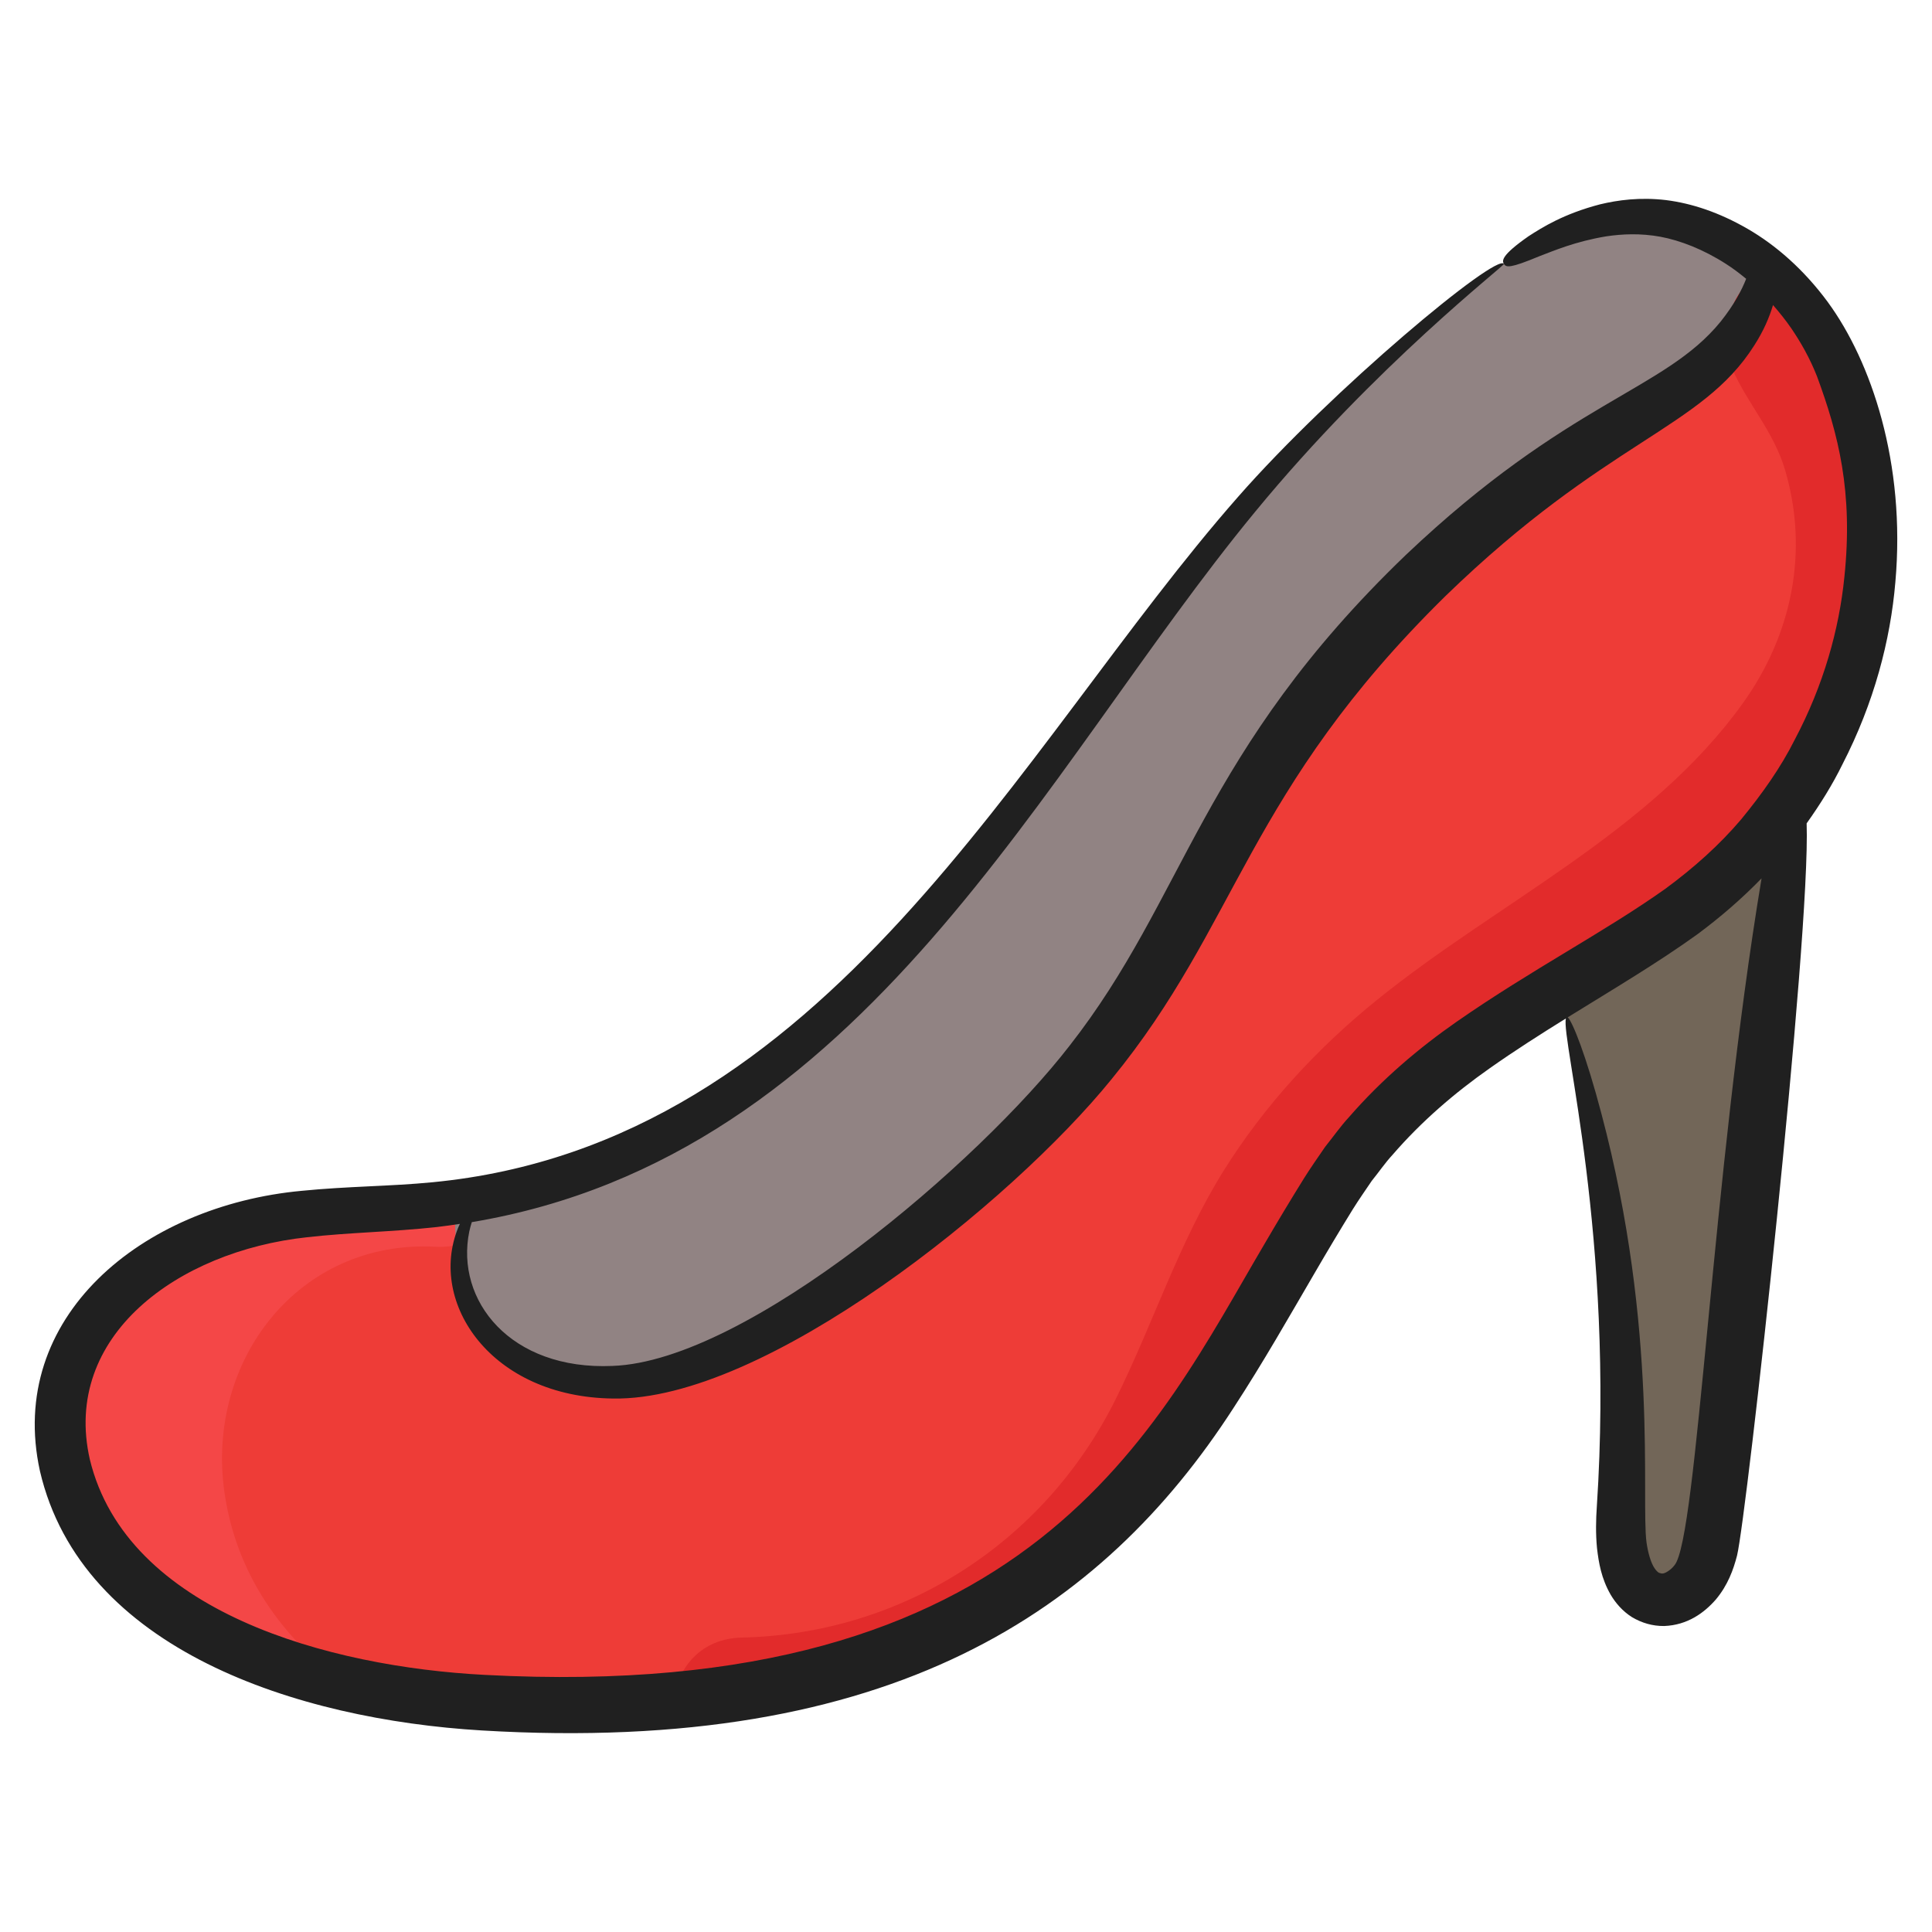 <svg id="Layer_1" enable-background="new 0 0 135 135" height="512" viewBox="0 0 135 135" width="512" xmlns="http://www.w3.org/2000/svg"><g><g><path d="m117.461 63.717c-8.93 6.29-18.46 9.84-24.45 19.39-6.25 9.97-10.84 20.74-21.11 27.65-4.04 2.73-8.66 4.56-13.39 5.86-3.29.9-7.22 1.63-11.43 2.07-7.38.76-15.66.63-22.99-1.03-6.01-1.36-11.39-3.74-15.15-7.51-1.23-1.24-2.28-2.67-3.09-4.21-1.42-2.75-2.04-5.86-1.42-8.87.53-2.52 1.87-4.73 3.71-6.56 2.6-2.59 6.21-4.4 9.9-5.18 4.34-.92 8.86-.7 13.27-1.26.19-.03.4-.06.59-.09.02 0 .03-.01.05-.01 1.09-.14 2.14-.33 3.19-.55 11.24-2.43 19.96-8.87 27.41-16.81.15-.15.29-.3.44-.46 4.39-4.73 8.36-9.97 12.16-15.2 3.68-5.06 7.32-10.19 11.36-15 .18-.23.36-.46.56-.68 1.93-2.27 3.96-4.46 6.14-6.53 3.24-3.08 7.35-7.37 11.88-10.3 3.01-1.95 6.2-3.31 9.45-3.31 1.04 0 2.08.14 3.12.44.62.18 1.22.4 1.8.65h.01c1.29.57 2.49 1.31 3.58 2.19 2.32 1.87 4.15 4.34 5.33 7.02 5.78 13.15 1.01 29.88-10.92 38.29z" fill="#ee3c37"/></g><g><path d="m109.479 71.061c3.053 11.18 4.336 22.907 3.778 34.536-.117 2.444.222 5.687 2.474 6.145 1.252.255 2.51-.643 3.159-1.813.649-1.17.823-2.562.983-3.911 1.848-15.639 3.556-31.298 5.123-46.972" fill="#726658"/></g><g><path d="m35.142 83.417c-.39 2.08-1.96 3.84-4.72 3.7-9.56-.5-16.05 7.96-14.74 17.15.82 5.74 4.05 10.22 8.41 13.39-6.01-1.36-11.39-3.74-15.15-7.51-1.23-1.24-2.28-2.67-3.09-4.21-.17-1.06-.28-2.15-.33-3.26-.19-4.32.78-8.49 2.62-12.17 2.6-2.59 6.21-4.4 9.9-5.18 4.34-.92 8.86-.7 13.27-1.26 1.31-.17 2.58-.39 3.83-.65z" fill="#f44747"/></g><g><path d="m123.051 18.407c-.04.88-.18 1.72-.41 2.49-.43 1.46-1.1 2.82-1.94 4.07-1.87 2.75-4.57 5.01-7.4 6.84-4.11 2.64-8.63 4.62-12.58 7.51-9.22 6.76-13.04 17.61-18.87 26.99-5.73 9.24-13.24 17.28-22.3 23.3-1.46.97-3.04 2-4.71 2.94-.24.17-.52.32-.82.46-4.62 2.5-9.78 4.25-14.78 2.65-5.37-1.73-8-6.65-7.34-11.68.01-.15.03-.3.06-.45 1.12-.15 2.2-.34 3.29-.57 11.1-2.4 19.82-8.61 27.3-16.35.15-.15.29-.3.44-.46 4.94-5.18 9.35-11.01 13.57-16.83 3.25-4.48 6.47-9.03 9.95-13.37.18-.23.36-.46.56-.68 1.93-2.27 3.96-4.46 6.14-6.53 3.24-3.08 7.35-7.37 11.88-10.3 3.01-1.95 6.2-3.31 9.45-3.31 1.04 0 2.08.14 3.12.44.62.18 1.22.4 1.8.65h.01c1.29.57 2.49 1.31 3.58 2.19z" fill="#918383"/></g><g><path d="m117.461 63.717c-8.93 6.29-18.46 9.84-24.45 19.39-6.25 9.97-10.84 20.74-21.11 27.65-4.04 2.73-8.66 4.56-13.39 5.86-3.29.9-7.22 1.63-11.43 2.07.32-2.2 1.92-4.2 4.76-4.26 11.21-.26 21.1-6.6 26.1-16.62 2.64-5.31 4.42-10.97 7.58-16.03 2.86-4.56 6.51-8.52 10.69-11.9 8.45-6.84 19.12-11.73 25.58-20.75 3.426-4.784 4.611-10.565 2.956-16.243-.8-2.745-2.647-4.666-3.724-7.153-.734-1.694-.423-5.744 1.998-6.244 2.228-.46 4.717 4.479 5.36 5.94 5.78 13.15 1.01 29.88-10.92 38.29z" fill="#e22b2b"/></g><path d="m127.731 21.123c-1.682-2.285-3.638-3.991-5.612-5.131-1.981-1.146-3.896-1.783-5.71-2.011-1.799-.213-3.352-.005-4.615.3-2.53.662-4.012 1.598-4.99 2.229-1.917 1.341-1.854 1.711-1.717 1.93.159.257.428.317 2.46-.529 1.02-.385 2.503-1.034 4.702-1.398 1.095-.161 2.371-.227 3.779.031 1.382.259 2.998.881 4.587 1.904.47.299.937.653 1.4 1.035-.31.783-.817 1.775-1.78 2.986-3.958 4.862-10.606 5.496-21.994 16.302-14.336 13.771-15.36 23.903-23.508 34.305-6.298 8.142-22.486 22.03-31.928 22.369-7.14.316-11.006-4.568-10.012-9.4.052-.237.112-.448.175-.647 27.532-4.605 39.797-31.51 54.736-49.637 8.459-10.289 17.458-17.208 17.384-17.321-.504-.791-11.986 8.757-18.59 16.292-15.408 17.524-28.52 45.218-56.3 47.881-2.901.283-5.943.28-9.09.594-11.237 1.031-20.672 8.869-18.317 19.586 2.913 12.504 17.991 17.351 30.858 18.123 28.684 1.716 43.397-8.391 52.528-22.511 2.109-3.229 3.921-6.434 5.696-9.47.885-1.523 1.766-2.996 2.65-4.427.443-.711.885-1.335 1.328-1.993.495-.61.932-1.258 1.459-1.827 2.027-2.343 4.338-4.322 6.782-6.04 1.755-1.237 3.544-2.377 5.324-3.481-.341 1.451 3.4 15.218 2.164 34.089-.064.904-.087 1.921.012 2.927.12 1.019.295 2.095.951 3.244.333.565.819 1.146 1.49 1.571.681.404 1.432.631 2.253.621 1.637-.062 2.802-.927 3.61-1.853.84-1.002 1.227-2.088 1.481-3.07.661-2.668 5.145-43.139 4.863-51.163.958-1.347 1.814-2.717 2.501-4.124 2.214-4.302 3.354-8.669 3.698-12.727.74-8.331-1.696-15.437-4.709-19.558zm-10.718 88.242c-.291.38-.695.588-.835.584-.055.011-.175-.021-.257-.049-.077-.045-.188-.139-.312-.324-.254-.374-.454-1.071-.557-1.797-.399-2.986.861-14.844-3.154-29.97-1.046-3.982-2.022-6.452-2.355-6.721 3.129-1.938 6.226-3.765 9.051-5.795 1.647-1.221 3.152-2.53 4.497-3.919-3.469 20.807-4.488 46.071-6.079 47.991zm11.863-69.033c-.364 3.628-1.444 7.533-3.465 11.349-.965 1.931-2.267 3.772-3.74 5.566-1.505 1.776-3.306 3.391-5.317 4.868-4.238 3.009-9.327 5.632-14.569 9.279-2.613 1.82-5.214 4.01-7.524 6.667-.597.645-1.106 1.38-1.667 2.077-.501.731-1.038 1.496-1.499 2.235-.917 1.475-1.824 2.985-2.718 4.516-7.574 12.833-16.177 32.176-54.488 30.146-10.929-.564-25.025-4.402-27.61-15.049-1.971-8.63 6.143-14.562 15.177-15.533 2.92-.334 5.964-.372 9.065-.713.542-.059 1.078-.142 1.615-.221-.044.096-.089.184-.13.289-2.108 5.232 2.304 11.816 10.829 11.915 10.603.191 27.849-13.693 34.832-22.31 8.908-10.872 9.431-20.1 23.344-33.772 11.263-10.928 17.861-11.664 21.558-17.488.671-1.039 1.071-1.995 1.321-2.837.441.504.871 1.037 1.277 1.626.678.994 1.301 2.098 1.795 3.349 1.488 4.035 2.542 8.063 1.914 14.041z" fill="#202020"/></g></svg>